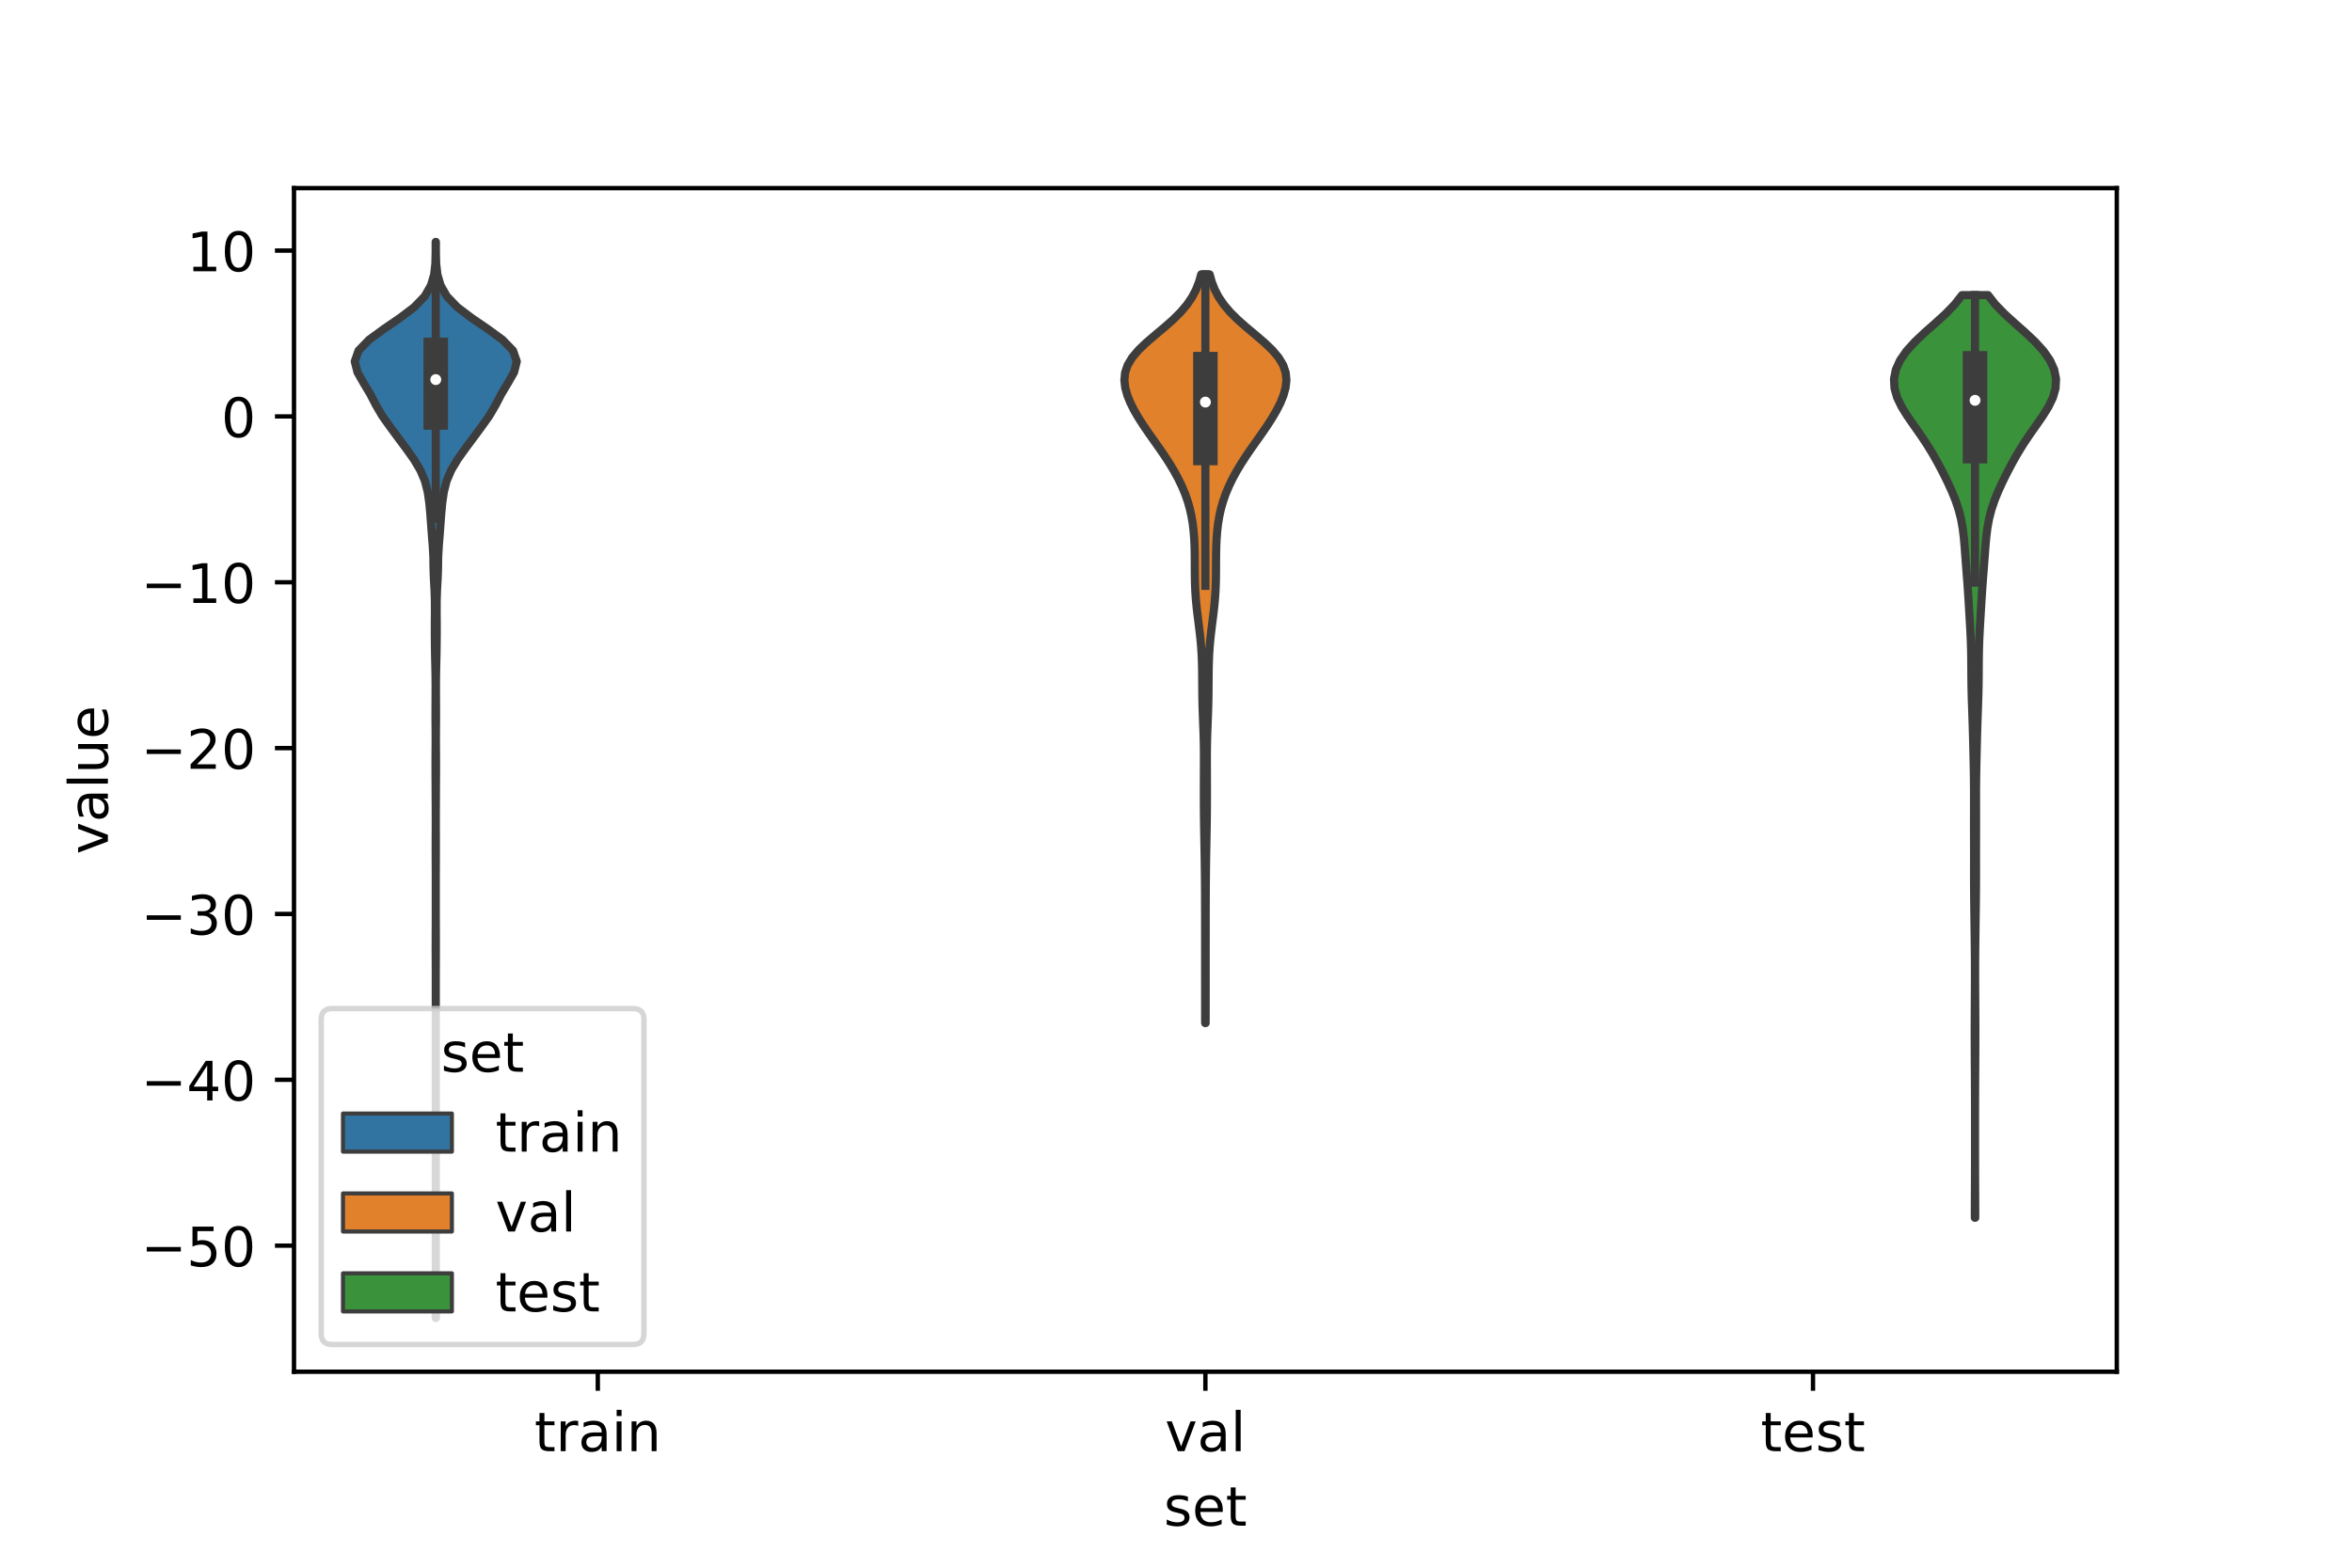 <?xml version="1.0" encoding="utf-8" standalone="no"?>
<!DOCTYPE svg PUBLIC "-//W3C//DTD SVG 1.1//EN"
  "http://www.w3.org/Graphics/SVG/1.1/DTD/svg11.dtd">
<!-- Created with matplotlib (https://matplotlib.org/) -->
<svg height="288pt" version="1.1" viewBox="0 0 432 288" width="432pt" xmlns="http://www.w3.org/2000/svg" xmlns:xlink="http://www.w3.org/1999/xlink">
 <defs>
  <style type="text/css">*{stroke-linecap:butt;stroke-linejoin:round;}</style>
 </defs>
 <g id="figure_1">
  <g id="patch_1">
   <path d="M 0 288 
L 432 288 
L 432 0 
L 0 0 
z
" style="fill:#ffffff;"/>
  </g>
  <g id="axes_1">
   <g id="patch_2">
    <path d="M 54 252 
L 388.8 252 
L 388.8 34.56 
L 54 34.56 
z
" style="fill:#ffffff;"/>
   </g>
   <g id="PolyCollection_1">
    <defs>
     <path d="M 80.059 -45.884 
L 80.021 -45.884 
L 80.027 -47.88 
L 80.036 -49.877 
L 80.039 -51.874 
L 80.04 -53.87 
L 80.04 -55.867 
L 80.04 -57.864 
L 80.04 -59.86 
L 80.04 -61.857 
L 80.04 -63.854 
L 80.04 -65.851 
L 80.04 -67.847 
L 80.04 -69.844 
L 80.04 -71.841 
L 80.04 -73.837 
L 80.04 -75.834 
L 80.04 -77.831 
L 80.04 -79.827 
L 80.04 -81.824 
L 80.04 -83.821 
L 80.04 -85.818 
L 80.04 -87.814 
L 80.04 -89.811 
L 80.04 -91.808 
L 80.04 -93.804 
L 80.04 -95.801 
L 80.04 -97.798 
L 80.04 -99.794 
L 80.04 -101.791 
L 80.04 -103.788 
L 80.04 -105.784 
L 80.04 -107.781 
L 80.038 -109.778 
L 80.031 -111.775 
L 80.022 -113.771 
L 80.024 -115.768 
L 80.034 -117.765 
L 80.039 -119.761 
L 80.04 -121.758 
L 80.04 -123.755 
L 80.04 -125.751 
L 80.038 -127.748 
L 80.03 -129.745 
L 80.022 -131.741 
L 80.024 -133.738 
L 80.034 -135.735 
L 80.037 -137.732 
L 80.03 -139.728 
L 80.019 -141.725 
L 80.01 -143.722 
L 79.997 -145.718 
L 79.991 -147.715 
L 80.002 -149.712 
L 80.016 -151.708 
L 80.01 -153.705 
L 79.992 -155.702 
L 79.99 -157.699 
L 80.002 -159.695 
L 80.008 -161.692 
L 79.997 -163.689 
L 79.958 -165.685 
L 79.91 -167.682 
L 79.88 -169.679 
L 79.863 -171.675 
L 79.867 -173.672 
L 79.882 -175.669 
L 79.876 -177.665 
L 79.812 -179.662 
L 79.694 -181.659 
L 79.626 -183.656 
L 79.6 -185.652 
L 79.492 -187.649 
L 79.331 -189.646 
L 79.183 -191.642 
L 79.035 -193.639 
L 78.849 -195.636 
L 78.56 -197.632 
L 78.056 -199.629 
L 77.206 -201.626 
L 76.015 -203.622 
L 74.59 -205.619 
L 73.1 -207.616 
L 71.627 -209.613 
L 70.205 -211.609 
L 69.038 -213.606 
L 68.004 -215.603 
L 66.81 -217.599 
L 65.666 -219.596 
L 65.16 -221.593 
L 65.852 -223.589 
L 67.795 -225.586 
L 70.528 -227.583 
L 73.451 -229.58 
L 76.088 -231.576 
L 78.013 -233.573 
L 79.157 -235.57 
L 79.742 -237.566 
L 79.968 -239.563 
L 80.018 -241.56 
L 80.02 -243.556 
L 80.06 -243.556 
L 80.06 -243.556 
L 80.062 -241.56 
L 80.112 -239.563 
L 80.338 -237.566 
L 80.923 -235.57 
L 82.067 -233.573 
L 83.992 -231.576 
L 86.629 -229.58 
L 89.552 -227.583 
L 92.285 -225.586 
L 94.228 -223.589 
L 94.92 -221.593 
L 94.414 -219.596 
L 93.27 -217.599 
L 92.076 -215.603 
L 91.042 -213.606 
L 89.875 -211.609 
L 88.453 -209.613 
L 86.98 -207.616 
L 85.49 -205.619 
L 84.065 -203.622 
L 82.874 -201.626 
L 82.024 -199.629 
L 81.52 -197.632 
L 81.231 -195.636 
L 81.045 -193.639 
L 80.897 -191.642 
L 80.749 -189.646 
L 80.588 -187.649 
L 80.48 -185.652 
L 80.454 -183.656 
L 80.386 -181.659 
L 80.268 -179.662 
L 80.204 -177.665 
L 80.198 -175.669 
L 80.213 -173.672 
L 80.217 -171.675 
L 80.2 -169.679 
L 80.17 -167.682 
L 80.122 -165.685 
L 80.083 -163.689 
L 80.072 -161.692 
L 80.078 -159.695 
L 80.09 -157.699 
L 80.088 -155.702 
L 80.07 -153.705 
L 80.064 -151.708 
L 80.078 -149.712 
L 80.089 -147.715 
L 80.083 -145.718 
L 80.07 -143.722 
L 80.061 -141.725 
L 80.05 -139.728 
L 80.043 -137.732 
L 80.046 -135.735 
L 80.056 -133.738 
L 80.058 -131.741 
L 80.05 -129.745 
L 80.042 -127.748 
L 80.04 -125.751 
L 80.04 -123.755 
L 80.04 -121.758 
L 80.041 -119.761 
L 80.046 -117.765 
L 80.056 -115.768 
L 80.058 -113.771 
L 80.049 -111.775 
L 80.042 -109.778 
L 80.04 -107.781 
L 80.04 -105.784 
L 80.04 -103.788 
L 80.04 -101.791 
L 80.04 -99.794 
L 80.04 -97.798 
L 80.04 -95.801 
L 80.04 -93.804 
L 80.04 -91.808 
L 80.04 -89.811 
L 80.04 -87.814 
L 80.04 -85.818 
L 80.04 -83.821 
L 80.04 -81.824 
L 80.04 -79.827 
L 80.04 -77.831 
L 80.04 -75.834 
L 80.04 -73.837 
L 80.04 -71.841 
L 80.04 -69.844 
L 80.04 -67.847 
L 80.04 -65.851 
L 80.04 -63.854 
L 80.04 -61.857 
L 80.04 -59.86 
L 80.04 -57.864 
L 80.04 -55.867 
L 80.04 -53.87 
L 80.041 -51.874 
L 80.044 -49.877 
L 80.053 -47.88 
L 80.059 -45.884 
z
" id="m0f8cc8f41b" style="stroke:#3d3d3d;stroke-width:1.5;"/>
    </defs>
    <g clip-path="url(#p5e8e9ed126)">
     <use style="fill:#3274a1;stroke:#3d3d3d;stroke-width:1.5;" x="0" xlink:href="#m0f8cc8f41b" y="288"/>
    </g>
   </g>
   <g id="PolyCollection_2">
    <defs>
     <path d="M 221.443 -100.052 
L 221.357 -100.052 
L 221.354 -101.441 
L 221.353 -102.83 
L 221.353 -104.219 
L 221.352 -105.609 
L 221.351 -106.998 
L 221.351 -108.387 
L 221.35 -109.777 
L 221.351 -111.166 
L 221.351 -112.555 
L 221.35 -113.944 
L 221.349 -115.334 
L 221.348 -116.723 
L 221.347 -118.112 
L 221.346 -119.501 
L 221.344 -120.891 
L 221.341 -122.28 
L 221.336 -123.669 
L 221.328 -125.058 
L 221.318 -126.448 
L 221.304 -127.837 
L 221.286 -129.226 
L 221.265 -130.615 
L 221.24 -132.005 
L 221.214 -133.394 
L 221.188 -134.783 
L 221.164 -136.173 
L 221.144 -137.562 
L 221.13 -138.951 
L 221.121 -140.34 
L 221.117 -141.73 
L 221.117 -143.119 
L 221.12 -144.508 
L 221.125 -145.897 
L 221.131 -147.287 
L 221.133 -148.676 
L 221.127 -150.065 
L 221.108 -151.454 
L 221.072 -152.844 
L 221.024 -154.233 
L 220.97 -155.622 
L 220.918 -157.011 
L 220.875 -158.401 
L 220.845 -159.79 
L 220.828 -161.179 
L 220.819 -162.569 
L 220.81 -163.958 
L 220.792 -165.347 
L 220.754 -166.736 
L 220.688 -168.126 
L 220.589 -169.515 
L 220.457 -170.904 
L 220.298 -172.293 
L 220.124 -173.683 
L 219.948 -175.072 
L 219.787 -176.461 
L 219.653 -177.85 
L 219.555 -179.24 
L 219.493 -180.629 
L 219.462 -182.018 
L 219.451 -183.408 
L 219.447 -184.797 
L 219.436 -186.186 
L 219.407 -187.575 
L 219.346 -188.965 
L 219.241 -190.354 
L 219.082 -191.743 
L 218.854 -193.132 
L 218.546 -194.522 
L 218.151 -195.911 
L 217.663 -197.3 
L 217.082 -198.689 
L 216.409 -200.079 
L 215.651 -201.468 
L 214.815 -202.857 
L 213.913 -204.246 
L 212.96 -205.636 
L 211.978 -207.025 
L 210.996 -208.414 
L 210.043 -209.804 
L 209.149 -211.193 
L 208.337 -212.582 
L 207.634 -213.971 
L 207.068 -215.361 
L 206.68 -216.75 
L 206.52 -218.139 
L 206.649 -219.528 
L 207.117 -220.918 
L 207.948 -222.307 
L 209.125 -223.696 
L 210.579 -225.085 
L 212.201 -226.475 
L 213.86 -227.864 
L 215.437 -229.253 
L 216.839 -230.643 
L 218.017 -232.032 
L 218.961 -233.421 
L 219.688 -234.81 
L 220.23 -236.2 
L 220.624 -237.589 
L 222.176 -237.589 
L 222.176 -237.589 
L 222.57 -236.2 
L 223.112 -234.81 
L 223.839 -233.421 
L 224.783 -232.032 
L 225.961 -230.643 
L 227.363 -229.253 
L 228.94 -227.864 
L 230.599 -226.475 
L 232.221 -225.085 
L 233.675 -223.696 
L 234.852 -222.307 
L 235.683 -220.918 
L 236.151 -219.528 
L 236.28 -218.139 
L 236.12 -216.75 
L 235.732 -215.361 
L 235.166 -213.971 
L 234.463 -212.582 
L 233.651 -211.193 
L 232.757 -209.804 
L 231.804 -208.414 
L 230.822 -207.025 
L 229.84 -205.636 
L 228.887 -204.246 
L 227.985 -202.857 
L 227.149 -201.468 
L 226.391 -200.079 
L 225.718 -198.689 
L 225.137 -197.3 
L 224.649 -195.911 
L 224.254 -194.522 
L 223.946 -193.132 
L 223.718 -191.743 
L 223.559 -190.354 
L 223.454 -188.965 
L 223.393 -187.575 
L 223.364 -186.186 
L 223.353 -184.797 
L 223.349 -183.408 
L 223.338 -182.018 
L 223.307 -180.629 
L 223.245 -179.24 
L 223.147 -177.85 
L 223.013 -176.461 
L 222.852 -175.072 
L 222.676 -173.683 
L 222.502 -172.293 
L 222.343 -170.904 
L 222.211 -169.515 
L 222.112 -168.126 
L 222.046 -166.736 
L 222.008 -165.347 
L 221.99 -163.958 
L 221.981 -162.569 
L 221.972 -161.179 
L 221.955 -159.79 
L 221.925 -158.401 
L 221.882 -157.011 
L 221.83 -155.622 
L 221.776 -154.233 
L 221.728 -152.844 
L 221.692 -151.454 
L 221.673 -150.065 
L 221.667 -148.676 
L 221.669 -147.287 
L 221.675 -145.897 
L 221.68 -144.508 
L 221.683 -143.119 
L 221.683 -141.73 
L 221.679 -140.34 
L 221.67 -138.951 
L 221.656 -137.562 
L 221.636 -136.173 
L 221.612 -134.783 
L 221.586 -133.394 
L 221.56 -132.005 
L 221.535 -130.615 
L 221.514 -129.226 
L 221.496 -127.837 
L 221.482 -126.448 
L 221.472 -125.058 
L 221.464 -123.669 
L 221.459 -122.28 
L 221.456 -120.891 
L 221.454 -119.501 
L 221.453 -118.112 
L 221.452 -116.723 
L 221.451 -115.334 
L 221.45 -113.944 
L 221.449 -112.555 
L 221.449 -111.166 
L 221.45 -109.777 
L 221.449 -108.387 
L 221.449 -106.998 
L 221.448 -105.609 
L 221.447 -104.219 
L 221.447 -102.83 
L 221.446 -101.441 
L 221.443 -100.052 
z
" id="m2fa56f4d75" style="stroke:#3d3d3d;stroke-width:1.5;"/>
    </defs>
    <g clip-path="url(#p5e8e9ed126)">
     <use style="fill:#e1812c;stroke:#3d3d3d;stroke-width:1.5;" x="0" xlink:href="#m2fa56f4d75" y="288"/>
    </g>
   </g>
   <g id="PolyCollection_3">
    <defs>
     <path d="M 362.797 -64.285 
L 362.723 -64.285 
L 362.726 -65.998 
L 362.732 -67.71 
L 362.74 -69.422 
L 362.748 -71.134 
L 362.754 -72.846 
L 362.757 -74.558 
L 362.759 -76.271 
L 362.76 -77.983 
L 362.76 -79.695 
L 362.76 -81.407 
L 362.759 -83.119 
L 362.757 -84.831 
L 362.753 -86.544 
L 362.747 -88.256 
L 362.738 -89.968 
L 362.728 -91.68 
L 362.717 -93.392 
L 362.709 -95.104 
L 362.704 -96.817 
L 362.702 -98.529 
L 362.705 -100.241 
L 362.712 -101.953 
L 362.721 -103.665 
L 362.731 -105.377 
L 362.739 -107.09 
L 362.743 -108.802 
L 362.742 -110.514 
L 362.733 -112.226 
L 362.719 -113.938 
L 362.7 -115.65 
L 362.677 -117.363 
L 362.654 -119.075 
L 362.63 -120.787 
L 362.609 -122.499 
L 362.593 -124.211 
L 362.583 -125.923 
L 362.58 -127.635 
L 362.582 -129.348 
L 362.584 -131.06 
L 362.582 -132.772 
L 362.577 -134.484 
L 362.573 -136.196 
L 362.573 -137.908 
L 362.576 -139.621 
L 362.579 -141.333 
L 362.575 -143.045 
L 362.56 -144.757 
L 362.534 -146.469 
L 362.5 -148.181 
L 362.461 -149.894 
L 362.421 -151.606 
L 362.376 -153.318 
L 362.325 -155.03 
L 362.268 -156.742 
L 362.207 -158.454 
L 362.152 -160.167 
L 362.112 -161.879 
L 362.09 -163.591 
L 362.08 -165.303 
L 362.068 -167.015 
L 362.038 -168.727 
L 361.982 -170.44 
L 361.899 -172.152 
L 361.802 -173.864 
L 361.7 -175.576 
L 361.598 -177.288 
L 361.491 -179 
L 361.372 -180.713 
L 361.242 -182.425 
L 361.108 -184.137 
L 360.979 -185.849 
L 360.852 -187.561 
L 360.702 -189.273 
L 360.492 -190.986 
L 360.181 -192.698 
L 359.739 -194.41 
L 359.161 -196.122 
L 358.462 -197.834 
L 357.673 -199.546 
L 356.822 -201.259 
L 355.919 -202.971 
L 354.951 -204.683 
L 353.899 -206.395 
L 352.755 -208.107 
L 351.55 -209.819 
L 350.357 -211.531 
L 349.288 -213.244 
L 348.46 -214.956 
L 347.97 -216.668 
L 347.88 -218.38 
L 348.219 -220.092 
L 348.993 -221.804 
L 350.185 -223.517 
L 351.74 -225.229 
L 353.557 -226.941 
L 355.492 -228.653 
L 357.371 -230.365 
L 359.034 -232.077 
L 360.373 -233.79 
L 365.147 -233.79 
L 365.147 -233.79 
L 366.486 -232.077 
L 368.149 -230.365 
L 370.028 -228.653 
L 371.963 -226.941 
L 373.78 -225.229 
L 375.335 -223.517 
L 376.527 -221.804 
L 377.301 -220.092 
L 377.64 -218.38 
L 377.55 -216.668 
L 377.06 -214.956 
L 376.232 -213.244 
L 375.163 -211.531 
L 373.97 -209.819 
L 372.765 -208.107 
L 371.621 -206.395 
L 370.569 -204.683 
L 369.601 -202.971 
L 368.698 -201.259 
L 367.847 -199.546 
L 367.058 -197.834 
L 366.359 -196.122 
L 365.781 -194.41 
L 365.339 -192.698 
L 365.028 -190.986 
L 364.818 -189.273 
L 364.668 -187.561 
L 364.541 -185.849 
L 364.412 -184.137 
L 364.278 -182.425 
L 364.148 -180.713 
L 364.029 -179 
L 363.922 -177.288 
L 363.82 -175.576 
L 363.718 -173.864 
L 363.621 -172.152 
L 363.538 -170.44 
L 363.482 -168.727 
L 363.452 -167.015 
L 363.44 -165.303 
L 363.43 -163.591 
L 363.408 -161.879 
L 363.368 -160.167 
L 363.313 -158.454 
L 363.252 -156.742 
L 363.195 -155.03 
L 363.144 -153.318 
L 363.099 -151.606 
L 363.059 -149.894 
L 363.02 -148.181 
L 362.986 -146.469 
L 362.96 -144.757 
L 362.945 -143.045 
L 362.941 -141.333 
L 362.944 -139.621 
L 362.947 -137.908 
L 362.947 -136.196 
L 362.943 -134.484 
L 362.938 -132.772 
L 362.936 -131.06 
L 362.938 -129.348 
L 362.94 -127.635 
L 362.937 -125.923 
L 362.927 -124.211 
L 362.911 -122.499 
L 362.89 -120.787 
L 362.866 -119.075 
L 362.843 -117.363 
L 362.82 -115.65 
L 362.801 -113.938 
L 362.787 -112.226 
L 362.778 -110.514 
L 362.777 -108.802 
L 362.781 -107.09 
L 362.789 -105.377 
L 362.799 -103.665 
L 362.808 -101.953 
L 362.815 -100.241 
L 362.818 -98.529 
L 362.816 -96.817 
L 362.811 -95.104 
L 362.803 -93.392 
L 362.792 -91.68 
L 362.782 -89.968 
L 362.773 -88.256 
L 362.767 -86.544 
L 362.763 -84.831 
L 362.761 -83.119 
L 362.76 -81.407 
L 362.76 -79.695 
L 362.76 -77.983 
L 362.761 -76.271 
L 362.763 -74.558 
L 362.766 -72.846 
L 362.772 -71.134 
L 362.78 -69.422 
L 362.788 -67.71 
L 362.794 -65.998 
L 362.797 -64.285 
z
" id="m04c7d233b3" style="stroke:#3d3d3d;stroke-width:1.5;"/>
    </defs>
    <g clip-path="url(#p5e8e9ed126)">
     <use style="fill:#3a923a;stroke:#3d3d3d;stroke-width:1.5;" x="0" xlink:href="#m04c7d233b3" y="288"/>
    </g>
   </g>
   <g id="patch_3">
    <path clip-path="url(#p5e8e9ed126)" d="M 109.8 76.499 
L 109.8 76.499 
L 109.8 76.499 
L 109.8 76.499 
z
" style="fill:#3274a1;stroke:#3d3d3d;stroke-linejoin:miter;stroke-width:0.75;"/>
   </g>
   <g id="patch_4">
    <path clip-path="url(#p5e8e9ed126)" d="M 109.8 76.499 
L 109.8 76.499 
L 109.8 76.499 
L 109.8 76.499 
z
" style="fill:#e1812c;stroke:#3d3d3d;stroke-linejoin:miter;stroke-width:0.75;"/>
   </g>
   <g id="patch_5">
    <path clip-path="url(#p5e8e9ed126)" d="M 109.8 76.499 
L 109.8 76.499 
L 109.8 76.499 
L 109.8 76.499 
z
" style="fill:#3a923a;stroke:#3d3d3d;stroke-linejoin:miter;stroke-width:0.75;"/>
   </g>
   <g id="matplotlib.axis_1">
    <g id="xtick_1">
     <g id="line2d_1">
      <defs>
       <path d="M 0 0 
L 0 3.5 
" id="m8df9b8e260" style="stroke:#000000;stroke-width:0.8;"/>
      </defs>
      <g>
       <use style="stroke:#000000;stroke-width:0.8;" x="109.8" xlink:href="#m8df9b8e260" y="252"/>
      </g>
     </g>
     <g id="text_1">
      <!-- train -->
      <g transform="translate(98.162 266.598)scale(0.1 -0.1)">
       <defs>
        <path d="M 18.312 70.219 
L 18.312 54.688 
L 36.812 54.688 
L 36.812 47.703 
L 18.312 47.703 
L 18.312 18.016 
Q 18.312 11.328 20.141 9.422 
Q 21.969 7.516 27.594 7.516 
L 36.812 7.516 
L 36.812 0 
L 27.594 0 
Q 17.188 0 13.234 3.875 
Q 9.281 7.766 9.281 18.016 
L 9.281 47.703 
L 2.688 47.703 
L 2.688 54.688 
L 9.281 54.688 
L 9.281 70.219 
z
" id="DejaVuSans-116"/>
        <path d="M 41.109 46.297 
Q 39.594 47.172 37.812 47.578 
Q 36.031 48 33.891 48 
Q 26.266 48 22.188 43.047 
Q 18.109 38.094 18.109 28.812 
L 18.109 0 
L 9.078 0 
L 9.078 54.688 
L 18.109 54.688 
L 18.109 46.188 
Q 20.953 51.172 25.484 53.578 
Q 30.031 56 36.531 56 
Q 37.453 56 38.578 55.875 
Q 39.703 55.766 41.062 55.516 
z
" id="DejaVuSans-114"/>
        <path d="M 34.281 27.484 
Q 23.391 27.484 19.188 25 
Q 14.984 22.516 14.984 16.5 
Q 14.984 11.719 18.141 8.906 
Q 21.297 6.109 26.703 6.109 
Q 34.188 6.109 38.703 11.406 
Q 43.219 16.703 43.219 25.484 
L 43.219 27.484 
z
M 52.203 31.203 
L 52.203 0 
L 43.219 0 
L 43.219 8.297 
Q 40.141 3.328 35.547 0.953 
Q 30.953 -1.422 24.312 -1.422 
Q 15.922 -1.422 10.953 3.297 
Q 6 8.016 6 15.922 
Q 6 25.141 12.172 29.828 
Q 18.359 34.516 30.609 34.516 
L 43.219 34.516 
L 43.219 35.406 
Q 43.219 41.609 39.141 45 
Q 35.062 48.391 27.688 48.391 
Q 23 48.391 18.547 47.266 
Q 14.109 46.141 10.016 43.891 
L 10.016 52.203 
Q 14.938 54.109 19.578 55.047 
Q 24.219 56 28.609 56 
Q 40.484 56 46.344 49.844 
Q 52.203 43.703 52.203 31.203 
z
" id="DejaVuSans-97"/>
        <path d="M 9.422 54.688 
L 18.406 54.688 
L 18.406 0 
L 9.422 0 
z
M 9.422 75.984 
L 18.406 75.984 
L 18.406 64.594 
L 9.422 64.594 
z
" id="DejaVuSans-105"/>
        <path d="M 54.891 33.016 
L 54.891 0 
L 45.906 0 
L 45.906 32.719 
Q 45.906 40.484 42.875 44.328 
Q 39.844 48.188 33.797 48.188 
Q 26.516 48.188 22.312 43.547 
Q 18.109 38.922 18.109 30.906 
L 18.109 0 
L 9.078 0 
L 9.078 54.688 
L 18.109 54.688 
L 18.109 46.188 
Q 21.344 51.125 25.703 53.562 
Q 30.078 56 35.797 56 
Q 45.219 56 50.047 50.172 
Q 54.891 44.344 54.891 33.016 
z
" id="DejaVuSans-110"/>
       </defs>
       <use xlink:href="#DejaVuSans-116"/>
       <use x="39.209" xlink:href="#DejaVuSans-114"/>
       <use x="80.322" xlink:href="#DejaVuSans-97"/>
       <use x="141.602" xlink:href="#DejaVuSans-105"/>
       <use x="169.385" xlink:href="#DejaVuSans-110"/>
      </g>
     </g>
    </g>
    <g id="xtick_2">
     <g id="line2d_2">
      <g>
       <use style="stroke:#000000;stroke-width:0.8;" x="221.4" xlink:href="#m8df9b8e260" y="252"/>
      </g>
     </g>
     <g id="text_2">
      <!-- val -->
      <g transform="translate(213.988 266.598)scale(0.1 -0.1)">
       <defs>
        <path d="M 2.984 54.688 
L 12.5 54.688 
L 29.594 8.797 
L 46.688 54.688 
L 56.203 54.688 
L 35.688 0 
L 23.484 0 
z
" id="DejaVuSans-118"/>
        <path d="M 9.422 75.984 
L 18.406 75.984 
L 18.406 0 
L 9.422 0 
z
" id="DejaVuSans-108"/>
       </defs>
       <use xlink:href="#DejaVuSans-118"/>
       <use x="59.18" xlink:href="#DejaVuSans-97"/>
       <use x="120.459" xlink:href="#DejaVuSans-108"/>
      </g>
     </g>
    </g>
    <g id="xtick_3">
     <g id="line2d_3">
      <g>
       <use style="stroke:#000000;stroke-width:0.8;" x="333" xlink:href="#m8df9b8e260" y="252"/>
      </g>
     </g>
     <g id="text_3">
      <!-- test -->
      <g transform="translate(323.398 266.598)scale(0.1 -0.1)">
       <defs>
        <path d="M 56.203 29.594 
L 56.203 25.203 
L 14.891 25.203 
Q 15.484 15.922 20.484 11.062 
Q 25.484 6.203 34.422 6.203 
Q 39.594 6.203 44.453 7.469 
Q 49.312 8.734 54.109 11.281 
L 54.109 2.781 
Q 49.266 0.734 44.188 -0.344 
Q 39.109 -1.422 33.891 -1.422 
Q 20.797 -1.422 13.156 6.188 
Q 5.516 13.812 5.516 26.812 
Q 5.516 40.234 12.766 48.109 
Q 20.016 56 32.328 56 
Q 43.359 56 49.781 48.891 
Q 56.203 41.797 56.203 29.594 
z
M 47.219 32.234 
Q 47.125 39.594 43.094 43.984 
Q 39.062 48.391 32.422 48.391 
Q 24.906 48.391 20.391 44.141 
Q 15.875 39.891 15.188 32.172 
z
" id="DejaVuSans-101"/>
        <path d="M 44.281 53.078 
L 44.281 44.578 
Q 40.484 46.531 36.375 47.5 
Q 32.281 48.484 27.875 48.484 
Q 21.188 48.484 17.844 46.438 
Q 14.5 44.391 14.5 40.281 
Q 14.5 37.156 16.891 35.375 
Q 19.281 33.594 26.516 31.984 
L 29.594 31.297 
Q 39.156 29.25 43.188 25.516 
Q 47.219 21.781 47.219 15.094 
Q 47.219 7.469 41.188 3.016 
Q 35.156 -1.422 24.609 -1.422 
Q 20.219 -1.422 15.453 -0.562 
Q 10.688 0.297 5.422 2 
L 5.422 11.281 
Q 10.406 8.688 15.234 7.391 
Q 20.062 6.109 24.812 6.109 
Q 31.156 6.109 34.562 8.281 
Q 37.984 10.453 37.984 14.406 
Q 37.984 18.062 35.516 20.016 
Q 33.062 21.969 24.703 23.781 
L 21.578 24.516 
Q 13.234 26.266 9.516 29.906 
Q 5.812 33.547 5.812 39.891 
Q 5.812 47.609 11.281 51.797 
Q 16.75 56 26.812 56 
Q 31.781 56 36.172 55.266 
Q 40.578 54.547 44.281 53.078 
z
" id="DejaVuSans-115"/>
       </defs>
       <use xlink:href="#DejaVuSans-116"/>
       <use x="39.209" xlink:href="#DejaVuSans-101"/>
       <use x="100.732" xlink:href="#DejaVuSans-115"/>
       <use x="152.832" xlink:href="#DejaVuSans-116"/>
      </g>
     </g>
    </g>
    <g id="text_4">
     <!-- set -->
     <g transform="translate(213.759 280.277)scale(0.1 -0.1)">
      <use xlink:href="#DejaVuSans-115"/>
      <use x="52.1" xlink:href="#DejaVuSans-101"/>
      <use x="113.623" xlink:href="#DejaVuSans-116"/>
     </g>
    </g>
   </g>
   <g id="matplotlib.axis_2">
    <g id="ytick_1">
     <g id="line2d_4">
      <defs>
       <path d="M 0 0 
L -3.5 0 
" id="mdbe6ffe3e9" style="stroke:#000000;stroke-width:0.8;"/>
      </defs>
      <g>
       <use style="stroke:#000000;stroke-width:0.8;" x="54" xlink:href="#mdbe6ffe3e9" y="228.838"/>
      </g>
     </g>
     <g id="text_5">
      <!-- −50 -->
      <g transform="translate(25.895 232.637)scale(0.1 -0.1)">
       <defs>
        <path d="M 10.594 35.5 
L 73.188 35.5 
L 73.188 27.203 
L 10.594 27.203 
z
" id="DejaVuSans-8722"/>
        <path d="M 10.797 72.906 
L 49.516 72.906 
L 49.516 64.594 
L 19.828 64.594 
L 19.828 46.734 
Q 21.969 47.469 24.109 47.828 
Q 26.266 48.188 28.422 48.188 
Q 40.625 48.188 47.75 41.5 
Q 54.891 34.812 54.891 23.391 
Q 54.891 11.625 47.562 5.094 
Q 40.234 -1.422 26.906 -1.422 
Q 22.312 -1.422 17.547 -0.641 
Q 12.797 0.141 7.719 1.703 
L 7.719 11.625 
Q 12.109 9.234 16.797 8.062 
Q 21.484 6.891 26.703 6.891 
Q 35.156 6.891 40.078 11.328 
Q 45.016 15.766 45.016 23.391 
Q 45.016 31 40.078 35.438 
Q 35.156 39.891 26.703 39.891 
Q 22.75 39.891 18.812 39.016 
Q 14.891 38.141 10.797 36.281 
z
" id="DejaVuSans-53"/>
        <path d="M 31.781 66.406 
Q 24.172 66.406 20.328 58.906 
Q 16.5 51.422 16.5 36.375 
Q 16.5 21.391 20.328 13.891 
Q 24.172 6.391 31.781 6.391 
Q 39.453 6.391 43.281 13.891 
Q 47.125 21.391 47.125 36.375 
Q 47.125 51.422 43.281 58.906 
Q 39.453 66.406 31.781 66.406 
z
M 31.781 74.219 
Q 44.047 74.219 50.516 64.516 
Q 56.984 54.828 56.984 36.375 
Q 56.984 17.969 50.516 8.266 
Q 44.047 -1.422 31.781 -1.422 
Q 19.531 -1.422 13.062 8.266 
Q 6.594 17.969 6.594 36.375 
Q 6.594 54.828 13.062 64.516 
Q 19.531 74.219 31.781 74.219 
z
" id="DejaVuSans-48"/>
       </defs>
       <use xlink:href="#DejaVuSans-8722"/>
       <use x="83.789" xlink:href="#DejaVuSans-53"/>
       <use x="147.412" xlink:href="#DejaVuSans-48"/>
      </g>
     </g>
    </g>
    <g id="ytick_2">
     <g id="line2d_5">
      <g>
       <use style="stroke:#000000;stroke-width:0.8;" x="54" xlink:href="#mdbe6ffe3e9" y="198.37"/>
      </g>
     </g>
     <g id="text_6">
      <!-- −40 -->
      <g transform="translate(25.895 202.17)scale(0.1 -0.1)">
       <defs>
        <path d="M 37.797 64.312 
L 12.891 25.391 
L 37.797 25.391 
z
M 35.203 72.906 
L 47.609 72.906 
L 47.609 25.391 
L 58.016 25.391 
L 58.016 17.188 
L 47.609 17.188 
L 47.609 0 
L 37.797 0 
L 37.797 17.188 
L 4.891 17.188 
L 4.891 26.703 
z
" id="DejaVuSans-52"/>
       </defs>
       <use xlink:href="#DejaVuSans-8722"/>
       <use x="83.789" xlink:href="#DejaVuSans-52"/>
       <use x="147.412" xlink:href="#DejaVuSans-48"/>
      </g>
     </g>
    </g>
    <g id="ytick_3">
     <g id="line2d_6">
      <g>
       <use style="stroke:#000000;stroke-width:0.8;" x="54" xlink:href="#mdbe6ffe3e9" y="167.903"/>
      </g>
     </g>
     <g id="text_7">
      <!-- −30 -->
      <g transform="translate(25.895 171.702)scale(0.1 -0.1)">
       <defs>
        <path d="M 40.578 39.312 
Q 47.656 37.797 51.625 33 
Q 55.609 28.219 55.609 21.188 
Q 55.609 10.406 48.188 4.484 
Q 40.766 -1.422 27.094 -1.422 
Q 22.516 -1.422 17.656 -0.516 
Q 12.797 0.391 7.625 2.203 
L 7.625 11.719 
Q 11.719 9.328 16.594 8.109 
Q 21.484 6.891 26.812 6.891 
Q 36.078 6.891 40.938 10.547 
Q 45.797 14.203 45.797 21.188 
Q 45.797 27.641 41.281 31.266 
Q 36.766 34.906 28.719 34.906 
L 20.219 34.906 
L 20.219 43.016 
L 29.109 43.016 
Q 36.375 43.016 40.234 45.922 
Q 44.094 48.828 44.094 54.297 
Q 44.094 59.906 40.109 62.906 
Q 36.141 65.922 28.719 65.922 
Q 24.656 65.922 20.016 65.031 
Q 15.375 64.156 9.812 62.312 
L 9.812 71.094 
Q 15.438 72.656 20.344 73.438 
Q 25.25 74.219 29.594 74.219 
Q 40.828 74.219 47.359 69.109 
Q 53.906 64.016 53.906 55.328 
Q 53.906 49.266 50.438 45.094 
Q 46.969 40.922 40.578 39.312 
z
" id="DejaVuSans-51"/>
       </defs>
       <use xlink:href="#DejaVuSans-8722"/>
       <use x="83.789" xlink:href="#DejaVuSans-51"/>
       <use x="147.412" xlink:href="#DejaVuSans-48"/>
      </g>
     </g>
    </g>
    <g id="ytick_4">
     <g id="line2d_7">
      <g>
       <use style="stroke:#000000;stroke-width:0.8;" x="54" xlink:href="#mdbe6ffe3e9" y="137.435"/>
      </g>
     </g>
     <g id="text_8">
      <!-- −20 -->
      <g transform="translate(25.895 141.234)scale(0.1 -0.1)">
       <defs>
        <path d="M 19.188 8.297 
L 53.609 8.297 
L 53.609 0 
L 7.328 0 
L 7.328 8.297 
Q 12.938 14.109 22.625 23.891 
Q 32.328 33.688 34.812 36.531 
Q 39.547 41.844 41.422 45.531 
Q 43.312 49.219 43.312 52.781 
Q 43.312 58.594 39.234 62.25 
Q 35.156 65.922 28.609 65.922 
Q 23.969 65.922 18.812 64.312 
Q 13.672 62.703 7.812 59.422 
L 7.812 69.391 
Q 13.766 71.781 18.938 73 
Q 24.125 74.219 28.422 74.219 
Q 39.75 74.219 46.484 68.547 
Q 53.219 62.891 53.219 53.422 
Q 53.219 48.922 51.531 44.891 
Q 49.859 40.875 45.406 35.406 
Q 44.188 33.984 37.641 27.219 
Q 31.109 20.453 19.188 8.297 
z
" id="DejaVuSans-50"/>
       </defs>
       <use xlink:href="#DejaVuSans-8722"/>
       <use x="83.789" xlink:href="#DejaVuSans-50"/>
       <use x="147.412" xlink:href="#DejaVuSans-48"/>
      </g>
     </g>
    </g>
    <g id="ytick_5">
     <g id="line2d_8">
      <g>
       <use style="stroke:#000000;stroke-width:0.8;" x="54" xlink:href="#mdbe6ffe3e9" y="106.967"/>
      </g>
     </g>
     <g id="text_9">
      <!-- −10 -->
      <g transform="translate(25.895 110.766)scale(0.1 -0.1)">
       <defs>
        <path d="M 12.406 8.297 
L 28.516 8.297 
L 28.516 63.922 
L 10.984 60.406 
L 10.984 69.391 
L 28.422 72.906 
L 38.281 72.906 
L 38.281 8.297 
L 54.391 8.297 
L 54.391 0 
L 12.406 0 
z
" id="DejaVuSans-49"/>
       </defs>
       <use xlink:href="#DejaVuSans-8722"/>
       <use x="83.789" xlink:href="#DejaVuSans-49"/>
       <use x="147.412" xlink:href="#DejaVuSans-48"/>
      </g>
     </g>
    </g>
    <g id="ytick_6">
     <g id="line2d_9">
      <g>
       <use style="stroke:#000000;stroke-width:0.8;" x="54" xlink:href="#mdbe6ffe3e9" y="76.499"/>
      </g>
     </g>
     <g id="text_10">
      <!-- 0 -->
      <g transform="translate(40.638 80.299)scale(0.1 -0.1)">
       <use xlink:href="#DejaVuSans-48"/>
      </g>
     </g>
    </g>
    <g id="ytick_7">
     <g id="line2d_10">
      <g>
       <use style="stroke:#000000;stroke-width:0.8;" x="54" xlink:href="#mdbe6ffe3e9" y="46.032"/>
      </g>
     </g>
     <g id="text_11">
      <!-- 10 -->
      <g transform="translate(34.275 49.831)scale(0.1 -0.1)">
       <use xlink:href="#DejaVuSans-49"/>
       <use x="63.623" xlink:href="#DejaVuSans-48"/>
      </g>
     </g>
    </g>
    <g id="text_12">
     <!-- value -->
     <g transform="translate(19.816 156.938)rotate(-90)scale(0.1 -0.1)">
      <defs>
       <path d="M 8.5 21.578 
L 8.5 54.688 
L 17.484 54.688 
L 17.484 21.922 
Q 17.484 14.156 20.5 10.266 
Q 23.531 6.391 29.594 6.391 
Q 36.859 6.391 41.078 11.031 
Q 45.312 15.672 45.312 23.688 
L 45.312 54.688 
L 54.297 54.688 
L 54.297 0 
L 45.312 0 
L 45.312 8.406 
Q 42.047 3.422 37.719 1 
Q 33.406 -1.422 27.688 -1.422 
Q 18.266 -1.422 13.375 4.438 
Q 8.5 10.297 8.5 21.578 
z
M 31.109 56 
z
" id="DejaVuSans-117"/>
      </defs>
      <use xlink:href="#DejaVuSans-118"/>
      <use x="59.18" xlink:href="#DejaVuSans-97"/>
      <use x="120.459" xlink:href="#DejaVuSans-108"/>
      <use x="148.242" xlink:href="#DejaVuSans-117"/>
      <use x="211.621" xlink:href="#DejaVuSans-101"/>
     </g>
    </g>
   </g>
   <g id="line2d_11">
    <path clip-path="url(#p5e8e9ed126)" d="M 80.04 95.32 
L 80.04 50.966 
" style="fill:none;stroke:#3d3d3d;stroke-linecap:square;stroke-width:1.5;"/>
   </g>
   <g id="line2d_12">
    <path clip-path="url(#p5e8e9ed126)" d="M 80.04 76.693 
L 80.04 64.27 
" style="fill:none;stroke:#3d3d3d;stroke-linecap:square;stroke-width:4.5;"/>
   </g>
   <g id="line2d_13">
    <path clip-path="url(#p5e8e9ed126)" d="M 221.4 107.624 
L 221.4 50.411 
" style="fill:none;stroke:#3d3d3d;stroke-linecap:square;stroke-width:1.5;"/>
   </g>
   <g id="line2d_14">
    <path clip-path="url(#p5e8e9ed126)" d="M 221.4 83.228 
L 221.4 66.884 
" style="fill:none;stroke:#3d3d3d;stroke-linecap:square;stroke-width:4.5;"/>
   </g>
   <g id="line2d_15">
    <path clip-path="url(#p5e8e9ed126)" d="M 362.76 107.046 
L 362.76 54.21 
" style="fill:none;stroke:#3d3d3d;stroke-linecap:square;stroke-width:1.5;"/>
   </g>
   <g id="line2d_16">
    <path clip-path="url(#p5e8e9ed126)" d="M 362.76 82.881 
L 362.76 66.747 
" style="fill:none;stroke:#3d3d3d;stroke-linecap:square;stroke-width:4.5;"/>
   </g>
   <g id="patch_6">
    <path d="M 54 252 
L 54 34.56 
" style="fill:none;stroke:#000000;stroke-linecap:square;stroke-linejoin:miter;stroke-width:0.8;"/>
   </g>
   <g id="patch_7">
    <path d="M 388.8 252 
L 388.8 34.56 
" style="fill:none;stroke:#000000;stroke-linecap:square;stroke-linejoin:miter;stroke-width:0.8;"/>
   </g>
   <g id="patch_8">
    <path d="M 54 252 
L 388.8 252 
" style="fill:none;stroke:#000000;stroke-linecap:square;stroke-linejoin:miter;stroke-width:0.8;"/>
   </g>
   <g id="patch_9">
    <path d="M 54 34.56 
L 388.8 34.56 
" style="fill:none;stroke:#000000;stroke-linecap:square;stroke-linejoin:miter;stroke-width:0.8;"/>
   </g>
   <g id="PathCollection_1">
    <defs>
     <path d="M 0 1.5 
C 0.398 1.5 0.779 1.342 1.061 1.061 
C 1.342 0.779 1.5 0.398 1.5 0 
C 1.5 -0.398 1.342 -0.779 1.061 -1.061 
C 0.779 -1.342 0.398 -1.5 0 -1.5 
C -0.398 -1.5 -0.779 -1.342 -1.061 -1.061 
C -1.342 -0.779 -1.5 -0.398 -1.5 0 
C -1.5 0.398 -1.342 0.779 -1.061 1.061 
C -0.779 1.342 -0.398 1.5 0 1.5 
z
" id="m72dd5d9b0c" style="stroke:#3d3d3d;"/>
    </defs>
    <g clip-path="url(#p5e8e9ed126)">
     <use style="fill:#ffffff;stroke:#3d3d3d;" x="80.04" xlink:href="#m72dd5d9b0c" y="69.733"/>
    </g>
   </g>
   <g id="PathCollection_2">
    <g clip-path="url(#p5e8e9ed126)">
     <use style="fill:#ffffff;stroke:#3d3d3d;" x="221.4" xlink:href="#m72dd5d9b0c" y="73.869"/>
    </g>
   </g>
   <g id="PathCollection_3">
    <g clip-path="url(#p5e8e9ed126)">
     <use style="fill:#ffffff;stroke:#3d3d3d;" x="362.76" xlink:href="#m72dd5d9b0c" y="73.543"/>
    </g>
   </g>
   <g id="legend_1">
    <g id="patch_10">
     <path d="M 61 247 
L 116.275 247 
Q 118.275 247 118.275 245 
L 118.275 187.287 
Q 118.275 185.287 116.275 185.287 
L 61 185.287 
Q 59 185.287 59 187.287 
L 59 245 
Q 59 247 61 247 
z
" style="fill:#ffffff;opacity:0.8;stroke:#cccccc;stroke-linejoin:miter;"/>
    </g>
    <g id="text_13">
     <!-- set -->
     <g transform="translate(80.996 196.886)scale(0.1 -0.1)">
      <use xlink:href="#DejaVuSans-115"/>
      <use x="52.1" xlink:href="#DejaVuSans-101"/>
      <use x="113.623" xlink:href="#DejaVuSans-116"/>
     </g>
    </g>
    <g id="patch_11">
     <path d="M 63 211.564 
L 83 211.564 
L 83 204.564 
L 63 204.564 
z
" style="fill:#3274a1;stroke:#3d3d3d;stroke-linejoin:miter;stroke-width:0.75;"/>
    </g>
    <g id="text_14">
     <!-- train -->
     <g transform="translate(91 211.564)scale(0.1 -0.1)">
      <use xlink:href="#DejaVuSans-116"/>
      <use x="39.209" xlink:href="#DejaVuSans-114"/>
      <use x="80.322" xlink:href="#DejaVuSans-97"/>
      <use x="141.602" xlink:href="#DejaVuSans-105"/>
      <use x="169.385" xlink:href="#DejaVuSans-110"/>
     </g>
    </g>
    <g id="patch_12">
     <path d="M 63 226.242 
L 83 226.242 
L 83 219.242 
L 63 219.242 
z
" style="fill:#e1812c;stroke:#3d3d3d;stroke-linejoin:miter;stroke-width:0.75;"/>
    </g>
    <g id="text_15">
     <!-- val -->
     <g transform="translate(91 226.242)scale(0.1 -0.1)">
      <use xlink:href="#DejaVuSans-118"/>
      <use x="59.18" xlink:href="#DejaVuSans-97"/>
      <use x="120.459" xlink:href="#DejaVuSans-108"/>
     </g>
    </g>
    <g id="patch_13">
     <path d="M 63 240.92 
L 83 240.92 
L 83 233.92 
L 63 233.92 
z
" style="fill:#3a923a;stroke:#3d3d3d;stroke-linejoin:miter;stroke-width:0.75;"/>
    </g>
    <g id="text_16">
     <!-- test -->
     <g transform="translate(91 240.92)scale(0.1 -0.1)">
      <use xlink:href="#DejaVuSans-116"/>
      <use x="39.209" xlink:href="#DejaVuSans-101"/>
      <use x="100.732" xlink:href="#DejaVuSans-115"/>
      <use x="152.832" xlink:href="#DejaVuSans-116"/>
     </g>
    </g>
   </g>
  </g>
 </g>
 <defs>
  <clipPath id="p5e8e9ed126">
   <rect height="217.44" width="334.8" x="54" y="34.56"/>
  </clipPath>
 </defs>
</svg>
